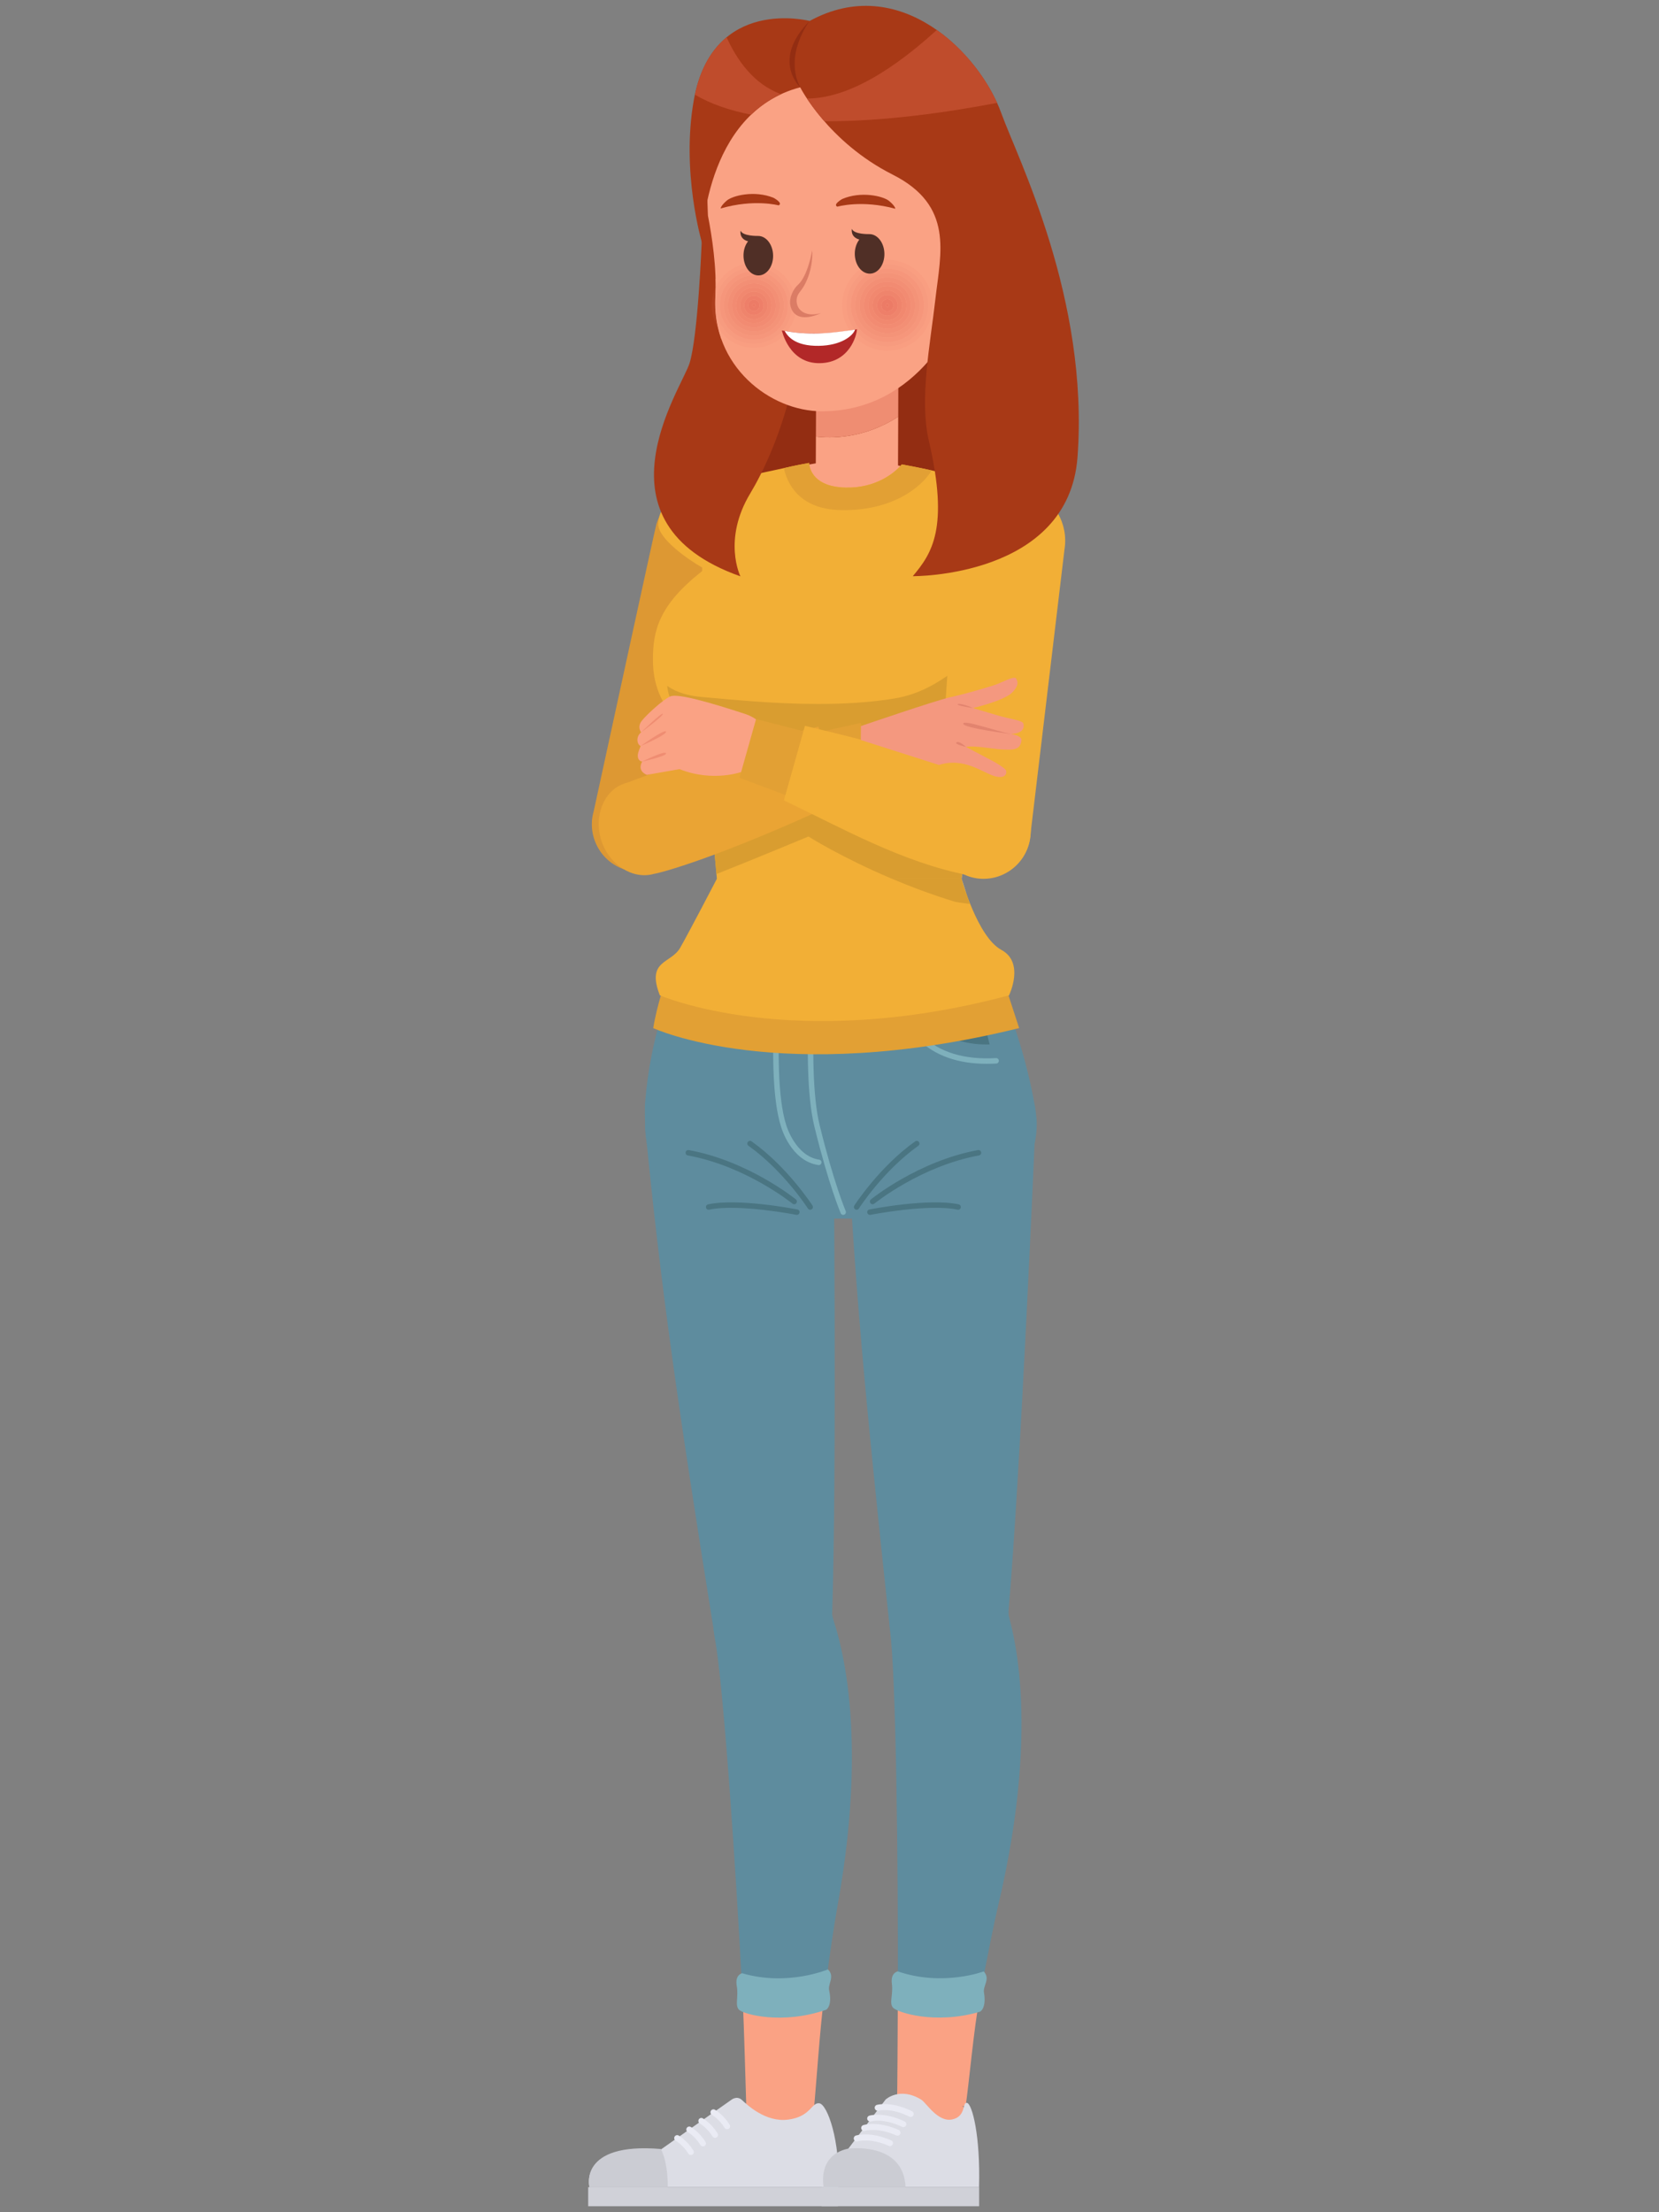 <svg xmlns="http://www.w3.org/2000/svg" xmlns:xlink="http://www.w3.org/1999/xlink" width="192" zoomAndPan="magnify" viewBox="0 0 144 192" height="256" preserveAspectRatio="xMidYMid meet" version="1.0"><rect x="0" y="0" width="144" height="192" fill="#808080" stroke="none"/><defs><clipPath id="6d0f2fa419"><path d="M 51.055 189.785 L 72.734 189.785 L 72.734 191.48 L 51.055 191.48 Z M 51.055 189.785 " clip-rule="nonzero"/></clipPath><clipPath id="65aad6093a"><path d="M 71.32 189.785 L 84.988 189.785 L 84.988 191.48 L 71.32 191.48 Z M 71.32 189.785 " clip-rule="nonzero"/></clipPath><clipPath id="e4f10fb460"><path d="M 59.539 0.508 L 93.641 0.508 L 93.641 50.195 L 59.539 50.195 Z M 59.539 0.508 " clip-rule="nonzero"/></clipPath></defs><path fill="#932d12" d="M 64.266 50.02 C 64.266 50.02 72.164 51.332 79.23 50.008 C 86.301 48.684 88.109 43.027 88.109 38.18 C 88.109 33.328 87.609 23.238 87.609 23.238 L 62.555 24.145 C 62.555 24.145 56.438 45.547 64.266 50.02 " fill-opacity="1" fill-rule="nonzero"/><path fill="#5e8c9e" d="M 72.238 140.285 L 72.23 140.082 C 72.648 127.598 72.352 98.473 72.352 98.43 C 72.473 93.891 68.91 90.102 64.387 89.977 C 59.867 89.855 56.129 93.371 56.004 97.91 C 56.004 97.953 56.02 98.035 56.02 98.035 C 57.32 111.367 58.758 121.57 61.922 141.301 L 61.945 141.484 C 62.297 143.953 64.375 145.91 66.938 145.98 C 69.801 146.059 72.184 143.809 72.262 140.934 C 72.27 140.711 72.262 140.504 72.238 140.285 " fill-opacity="1" fill-rule="nonzero"/><path fill="#faa284" d="M 64.781 182.98 L 70.648 183.039 C 70.836 181.137 71.164 176.102 71.512 173.5 L 64.461 173.5 C 64.598 176.102 64.711 181.004 64.781 182.98 " fill-opacity="1" fill-rule="nonzero"/><path fill="#5e8c9e" d="M 72.277 140.363 C 72.277 140.355 72.227 140.172 72.215 140.086 C 71.875 137.609 69.793 135.672 67.223 135.602 C 64.359 135.523 61.977 137.793 61.898 140.664 C 61.891 140.965 62.004 141.965 62.039 142.152 C 62.766 145.918 63.871 161.906 64.461 173.5 L 71.512 173.5 C 71.957 169.949 72.438 166.844 72.703 165.375 C 75.688 148.883 72.359 140.895 72.277 140.363 " fill-opacity="1" fill-rule="nonzero"/><path fill="#7eb0bc" d="M 64.414 171.258 C 64.414 171.258 63.777 171.387 63.949 172.355 C 64.121 173.324 63.762 174.062 64.156 174.438 C 64.559 174.812 67.844 175.754 71.703 174.43 C 71.703 174.43 72.273 174.133 71.969 172.742 C 71.844 172.168 72.5 171.531 71.863 170.926 C 71.863 170.926 68.367 172.418 64.414 171.258 " fill-opacity="1" fill-rule="nonzero"/><path fill="#5e8c9e" d="M 87.527 140.148 L 87.531 139.941 C 88.605 127.5 89.836 98.398 89.84 98.355 C 90.199 93.832 86.84 89.855 82.332 89.492 C 77.824 89.129 73.871 92.586 73.512 97.109 L 73.496 97.316 C 74.102 110.562 75.047 120.859 77.172 140.73 L 77.188 140.859 C 77.406 143.344 79.379 145.379 81.938 145.582 C 84.789 145.812 87.289 143.676 87.52 140.809 C 87.535 140.586 87.535 140.367 87.527 140.148 " fill-opacity="1" fill-rule="nonzero"/><path fill="#5e8c9e" d="M 87.562 140.227 C 87.562 140.223 87.52 140.035 87.516 139.945 C 87.301 137.457 85.324 135.414 82.762 135.207 C 79.91 134.977 77.41 137.113 77.184 139.98 C 77.16 140.277 77.223 141.281 77.246 141.473 C 77.777 145.309 77.973 161.906 77.93 173.5 L 85.02 173.5 C 85.656 169.949 86.324 166.707 86.676 165.227 C 90.523 148.914 87.617 140.758 87.562 140.227 " fill-opacity="1" fill-rule="nonzero"/><path fill="#faa284" d="M 77.863 182.676 L 83.816 182.805 C 84.094 180.961 84.547 175.863 85.02 173.5 L 77.93 173.5 C 77.918 176.102 77.898 180.777 77.863 182.676 " fill-opacity="1" fill-rule="nonzero"/><path fill="#7eb0bc" d="M 77.926 171.098 C 77.926 171.098 77.285 171.195 77.414 172.172 C 77.543 173.148 77.148 173.867 77.527 174.262 C 77.91 174.652 81.152 175.746 85.062 174.598 C 85.062 174.598 85.648 174.324 85.406 172.926 C 85.309 172.344 85.992 171.738 85.383 171.102 C 85.383 171.102 81.824 172.438 77.926 171.098 " fill-opacity="1" fill-rule="nonzero"/><path fill="#faa284" d="M 63.523 183.406 C 63.523 183.406 64.34 182.113 67.559 182.113 C 70.781 182.113 71.086 183.43 71.086 183.43 L 71.086 185.094 L 63.547 185.094 L 63.523 183.406 " fill-opacity="1" fill-rule="nonzero"/><g clip-path="url(#6d0f2fa419)"><path fill="#d0d1d8" d="M 72.734 191.48 L 51.055 191.48 L 51.055 189.824 L 72.734 189.824 L 72.734 191.48 " fill-opacity="1" fill-rule="nonzero"/></g><path fill="#dcdde5" d="M 51.164 189.824 C 51.164 189.824 50.16 185.957 57.355 186.562 L 63.473 182.25 C 63.473 182.25 63.957 181.844 64.406 182.266 C 64.855 182.684 66.461 184.223 68.422 183.961 C 70.383 183.707 70.43 182.449 71.121 182.547 C 71.812 182.645 72.953 185.801 72.762 189.824 L 51.164 189.824 " fill-opacity="1" fill-rule="nonzero"/><path fill="#cbccd3" d="M 57.355 186.512 C 50.16 185.91 51.164 189.824 51.164 189.824 L 57.965 189.824 C 57.961 187.457 57.355 186.512 57.355 186.512 " fill-opacity="1" fill-rule="nonzero"/><path fill="#eaebf4" d="M 59.969 187.035 C 59.883 187.035 59.797 186.992 59.75 186.914 C 59.281 186.16 58.66 185.793 58.652 185.793 C 58.527 185.719 58.484 185.562 58.555 185.441 C 58.625 185.316 58.785 185.27 58.906 185.344 C 58.938 185.359 59.648 185.777 60.184 186.641 C 60.262 186.762 60.223 186.922 60.105 186.996 C 60.062 187.023 60.012 187.035 59.969 187.035 " fill-opacity="1" fill-rule="nonzero"/><path fill="#eaebf4" d="M 61.016 186.289 C 60.93 186.289 60.848 186.246 60.797 186.168 C 60.332 185.41 59.707 185.051 59.699 185.047 C 59.578 184.977 59.535 184.816 59.605 184.695 C 59.676 184.57 59.832 184.527 59.957 184.598 C 59.984 184.613 60.699 185.027 61.234 185.895 C 61.309 186.02 61.273 186.176 61.152 186.254 C 61.109 186.277 61.062 186.289 61.016 186.289 " fill-opacity="1" fill-rule="nonzero"/><path fill="#eaebf4" d="M 62.066 185.543 C 61.98 185.543 61.898 185.504 61.848 185.422 C 61.379 184.668 60.754 184.305 60.75 184.301 C 60.625 184.23 60.586 184.07 60.652 183.949 C 60.723 183.824 60.879 183.781 61.004 183.852 C 61.035 183.867 61.746 184.285 62.285 185.152 C 62.359 185.27 62.32 185.43 62.199 185.508 C 62.16 185.531 62.113 185.543 62.066 185.543 " fill-opacity="1" fill-rule="nonzero"/><path fill="#eaebf4" d="M 63.117 184.797 C 63.027 184.797 62.945 184.754 62.898 184.68 C 62.43 183.922 61.805 183.559 61.801 183.555 C 61.676 183.484 61.633 183.328 61.703 183.199 C 61.773 183.078 61.93 183.035 62.055 183.105 C 62.086 183.121 62.797 183.539 63.332 184.406 C 63.41 184.523 63.371 184.684 63.25 184.758 C 63.207 184.785 63.16 184.797 63.117 184.797 " fill-opacity="1" fill-rule="nonzero"/><path fill="#faa284" d="M 76.496 183.406 C 76.496 183.406 77.305 182.113 80.527 182.113 C 83.746 182.113 84.047 183.43 84.047 183.43 L 84.047 185.094 L 76.523 185.094 L 76.496 183.406 " fill-opacity="1" fill-rule="nonzero"/><g clip-path="url(#65aad6093a)"><path fill="#d0d1d8" d="M 84.988 191.48 L 71.32 191.48 L 71.32 189.824 L 84.988 189.824 L 84.988 191.48 " fill-opacity="1" fill-rule="nonzero"/></g><path fill="#dcdde5" d="M 71.496 189.824 C 71.496 189.824 70.891 187.16 73.582 186.551 L 76.871 182.219 C 76.871 182.219 78.094 181.078 79.969 182.234 C 80.402 182.504 81.398 184.207 82.645 183.949 C 83.891 183.688 83.5 182.41 83.938 182.512 C 84.379 182.609 85.105 185.328 84.98 189.824 L 71.496 189.824 " fill-opacity="1" fill-rule="nonzero"/><path fill="#cbccd3" d="M 73.582 186.488 C 70.891 187.098 71.496 189.824 71.496 189.824 L 78.602 189.824 C 78.422 185.801 73.582 186.488 73.582 186.488 " fill-opacity="1" fill-rule="nonzero"/><path fill="#eaebf4" d="M 77.254 186.266 L 77.145 186.242 C 75.527 185.516 74.449 185.84 74.441 185.844 C 74.305 185.887 74.16 185.812 74.117 185.676 C 74.074 185.539 74.148 185.395 74.281 185.348 C 74.332 185.332 75.539 184.957 77.359 185.77 C 77.488 185.824 77.547 185.98 77.488 186.113 C 77.445 186.207 77.352 186.266 77.254 186.266 " fill-opacity="1" fill-rule="nonzero"/><path fill="#eaebf4" d="M 77.898 185.355 L 77.793 185.336 C 76.172 184.609 75.098 184.93 75.086 184.934 C 74.953 184.977 74.805 184.902 74.762 184.766 C 74.719 184.629 74.793 184.484 74.93 184.441 C 74.98 184.422 76.188 184.047 78.004 184.859 C 78.133 184.918 78.191 185.07 78.137 185.203 C 78.094 185.301 78 185.355 77.898 185.355 " fill-opacity="1" fill-rule="nonzero"/><path fill="#eaebf4" d="M 78.41 184.617 L 78.297 184.59 C 76.68 183.812 75.617 184.113 75.605 184.117 C 75.465 184.16 75.324 184.078 75.281 183.941 C 75.242 183.805 75.32 183.66 75.461 183.617 C 75.508 183.605 76.727 183.262 78.52 184.121 C 78.648 184.184 78.703 184.34 78.641 184.469 C 78.598 184.562 78.508 184.617 78.41 184.617 " fill-opacity="1" fill-rule="nonzero"/><path fill="#eaebf4" d="M 79.051 183.734 L 78.934 183.707 C 77.332 182.898 76.262 183.18 76.25 183.184 C 76.113 183.223 75.973 183.141 75.934 183 C 75.895 182.863 75.977 182.719 76.113 182.684 C 76.164 182.668 77.391 182.348 79.168 183.238 C 79.293 183.305 79.348 183.461 79.281 183.59 C 79.238 183.68 79.145 183.734 79.051 183.734 " fill-opacity="1" fill-rule="nonzero"/><path fill="#dd9833" d="M 54.211 75.461 C 52.113 74.789 50.914 72.523 51.535 70.402 C 52.797 64.605 56.871 45.809 56.98 45.473 C 57.77 42.988 60.422 41.617 62.891 42.406 C 65.359 43.199 66.723 45.852 65.945 48.324 L 59.328 72.848 L 59.316 72.871 C 58.609 74.973 56.32 76.137 54.211 75.461 " fill-opacity="1" fill-rule="nonzero"/><path fill="#5e8c9e" d="M 89.992 97.578 C 89.996 97.289 89.938 96.711 89.902 96.492 C 89.875 96.223 89.832 95.965 89.773 95.703 C 88.07 86.316 83.16 78.164 83.16 78.164 L 62.414 78.281 C 62.414 78.281 56.883 84.68 56.004 95.609 C 55.938 96.039 56.004 97.91 56.004 97.91 C 56.137 102.102 59.25 105.328 63.254 105.754 L 81.949 105.773 C 86.375 105.621 89.945 102.047 89.992 97.578 " fill-opacity="1" fill-rule="nonzero"/><path fill="#7eb0bc" d="M 73.191 105.441 C 73.098 105.441 73.012 105.387 72.973 105.297 C 72.965 105.277 71.93 102.867 70.684 97.754 C 69.434 92.621 70.625 81.148 70.68 80.664 C 70.691 80.531 70.812 80.438 70.938 80.453 C 71.066 80.465 71.16 80.582 71.148 80.711 C 71.137 80.832 69.91 92.59 71.141 97.641 C 72.379 102.707 73.398 105.086 73.406 105.109 C 73.457 105.23 73.402 105.371 73.285 105.422 L 73.191 105.441 " fill-opacity="1" fill-rule="nonzero"/><path fill="#7eb0bc" d="M 71.07 101.121 L 71.035 101.117 C 68.672 100.762 67.836 97.93 67.801 97.809 C 66.254 93.023 67.785 80.895 67.852 80.379 C 67.867 80.25 67.984 80.16 68.117 80.176 C 68.246 80.191 68.336 80.312 68.316 80.441 C 68.301 80.566 66.734 92.977 68.25 97.668 C 68.262 97.703 69.047 100.34 71.105 100.648 C 71.234 100.668 71.324 100.789 71.301 100.918 C 71.285 101.035 71.184 101.121 71.07 101.121 " fill-opacity="1" fill-rule="nonzero"/><path fill="#7eb0bc" d="M 71.785 84.301 C 64.961 84.301 60.906 82.191 60.848 82.156 C 60.73 82.094 60.688 81.953 60.75 81.836 C 60.812 81.723 60.953 81.68 61.07 81.738 C 61.156 81.789 70.094 86.426 83.855 81.727 C 83.98 81.684 84.113 81.75 84.156 81.871 C 84.195 81.996 84.129 82.133 84.008 82.176 C 79.34 83.766 75.211 84.301 71.785 84.301 " fill-opacity="1" fill-rule="nonzero"/><path fill="#7eb0bc" d="M 70.184 82.066 C 70.184 81.527 69.746 81.09 69.211 81.09 C 68.672 81.09 68.238 81.527 68.238 82.066 C 68.238 82.605 68.672 83.043 69.211 83.043 C 69.746 83.043 70.184 82.605 70.184 82.066 " fill-opacity="1" fill-rule="nonzero"/><path fill="#4a7582" d="M 78.926 84.078 C 78.926 84.078 78.973 90.828 85.902 90.648 C 85.902 90.648 84.699 85.617 83.164 83.043 C 83.164 83.043 80.219 84.02 78.926 84.078 " fill-opacity="1" fill-rule="nonzero"/><path fill="#4a7582" d="M 61.527 83.016 C 61.527 83.016 60.781 86.801 57.797 87.746 C 57.797 87.746 58.992 83.992 60.016 82.262 C 60.016 82.262 60.703 82.66 61.527 83.016 " fill-opacity="1" fill-rule="nonzero"/><path fill="#7eb0bc" d="M 85.652 92.328 C 83.16 92.332 81.168 91.625 79.711 90.227 C 77.195 87.809 77.215 84.219 77.215 84.07 C 77.219 83.941 77.324 83.828 77.453 83.828 C 77.586 83.828 77.688 83.945 77.688 84.078 C 77.688 84.113 77.672 87.613 80.043 89.887 C 81.555 91.336 83.711 91.992 86.453 91.832 C 86.582 91.824 86.691 91.926 86.699 92.055 C 86.707 92.184 86.609 92.297 86.48 92.305 C 86.199 92.32 85.922 92.328 85.652 92.328 " fill-opacity="1" fill-rule="nonzero"/><path fill="#7eb0bc" d="M 57.512 89.223 C 57.406 89.223 57.309 89.152 57.281 89.047 C 57.25 88.922 57.324 88.793 57.453 88.758 C 61.727 87.66 62.367 83.293 62.375 83.25 C 62.391 83.117 62.508 83.027 62.641 83.047 C 62.77 83.062 62.859 83.184 62.84 83.312 C 62.836 83.359 62.148 88.039 57.57 89.215 L 57.512 89.223 " fill-opacity="1" fill-rule="nonzero"/><path fill="#4a7582" d="M 74.352 104.996 C 74.309 104.996 74.266 104.98 74.227 104.957 C 74.117 104.887 74.086 104.738 74.152 104.629 C 74.176 104.598 76.312 101.281 79.438 99.059 C 79.543 98.984 79.691 99.008 79.766 99.117 C 79.84 99.223 79.816 99.371 79.707 99.445 C 76.66 101.613 74.57 104.852 74.551 104.887 C 74.504 104.957 74.43 104.996 74.352 104.996 " fill-opacity="1" fill-rule="nonzero"/><path fill="#4a7582" d="M 75.746 104.52 C 75.676 104.52 75.605 104.488 75.562 104.43 C 75.48 104.328 75.492 104.18 75.594 104.098 C 75.633 104.066 79.707 100.762 84.891 99.816 C 85.02 99.793 85.145 99.879 85.164 100.008 C 85.188 100.137 85.105 100.258 84.977 100.281 C 79.91 101.207 75.934 104.434 75.891 104.465 C 75.848 104.5 75.797 104.52 75.746 104.52 " fill-opacity="1" fill-rule="nonzero"/><path fill="#4a7582" d="M 75.508 105.441 C 75.398 105.441 75.301 105.363 75.277 105.25 C 75.25 105.121 75.336 104.996 75.465 104.973 C 75.672 104.93 80.605 103.969 83.215 104.527 C 83.344 104.555 83.422 104.68 83.395 104.809 C 83.371 104.938 83.242 105.016 83.117 104.988 C 80.602 104.453 75.602 105.426 75.555 105.438 L 75.508 105.441 " fill-opacity="1" fill-rule="nonzero"/><path fill="#4a7582" d="M 70.324 104.996 C 70.246 104.996 70.172 104.957 70.125 104.887 C 70.105 104.852 68.016 101.613 64.969 99.445 C 64.859 99.371 64.836 99.223 64.91 99.117 C 64.984 99.008 65.133 98.984 65.238 99.059 C 68.363 101.281 70.5 104.598 70.523 104.629 C 70.594 104.738 70.562 104.887 70.453 104.957 C 70.41 104.98 70.367 104.996 70.324 104.996 " fill-opacity="1" fill-rule="nonzero"/><path fill="#4a7582" d="M 68.934 104.52 C 68.879 104.52 68.828 104.5 68.785 104.465 C 68.742 104.434 64.762 101.207 59.699 100.281 C 59.57 100.258 59.488 100.137 59.512 100.008 C 59.531 99.879 59.656 99.793 59.785 99.816 C 64.969 100.762 69.043 104.066 69.082 104.098 C 69.184 104.18 69.199 104.328 69.117 104.43 C 69.07 104.488 69 104.52 68.934 104.52 " fill-opacity="1" fill-rule="nonzero"/><path fill="#4a7582" d="M 69.168 105.441 L 69.121 105.438 C 69.074 105.426 64.074 104.453 61.559 104.988 C 61.434 105.016 61.305 104.938 61.281 104.809 C 61.254 104.68 61.332 104.555 61.461 104.527 C 64.07 103.969 69.004 104.93 69.215 104.973 C 69.344 104.996 69.426 105.121 69.398 105.25 C 69.379 105.363 69.277 105.441 69.168 105.441 " fill-opacity="1" fill-rule="nonzero"/><path fill="#faa284" d="M 70.82 37.891 L 70.797 43.746 L 77.934 43.777 L 77.965 36.156 C 74.996 38.105 72.039 38.051 70.82 37.891 " fill-opacity="1" fill-rule="nonzero"/><path fill="#ef8d72" d="M 77.965 36.16 L 77.984 30.293 L 70.852 30.258 L 70.82 37.891 C 72.039 38.051 75 38.105 77.965 36.16 " fill-opacity="1" fill-rule="nonzero"/><path fill="#faa284" d="M 73.367 42.801 C 75.934 42.863 78 41.312 78.648 40.535 C 77.266 40.285 75.188 39.801 73.984 39.785 C 72.84 39.773 71.145 40.16 69.969 40.367 C 70.016 40.934 70.625 42.738 73.367 42.801 " fill-opacity="1" fill-rule="nonzero"/><path fill="#f2af36" d="M 92.004 45.512 C 92.004 42.734 88.098 42.172 88.098 42.172 C 86.066 41.785 82.77 41.293 80.617 40.773 C 80.617 40.773 79.598 40.547 78.277 40.309 C 77.629 41.082 75.973 42.383 73.406 42.316 C 70.664 42.254 70.273 40.746 70.227 40.18 C 68.977 40.398 68.023 40.633 68.023 40.633 C 64.188 41.438 61.133 42.172 61.133 42.172 C 61.133 42.172 57.141 42.734 57.141 45.512 C 57.141 46.77 59.777 48.602 60.949 49.254 L 60.949 49.562 C 57.18 52.52 56.672 54.738 56.672 57.266 C 56.672 62.547 61.102 63.84 61.102 63.84 L 62.406 78.281 C 70.633 82.605 83.16 78.164 83.16 78.164 C 84.523 68.84 86.652 62.852 87.641 56.895 C 88.051 54.406 88.211 51.633 88.254 49.168 C 89.527 48.453 92.004 46.719 92.004 45.512 " fill-opacity="1" fill-rule="nonzero"/><path fill="#e2a034" d="M 57.797 85.012 C 57.797 85.012 57.02 87.238 56.699 89.23 C 56.699 89.23 67.684 94.34 88.461 89.23 L 87.086 85.012 L 57.797 85.012 " fill-opacity="1" fill-rule="nonzero"/><path fill="#f2af36" d="M 62.23 76.258 C 62.23 76.258 59.84 80.855 59.039 82.258 C 58.242 83.66 56.074 83.309 57.273 86.383 C 57.273 86.383 68.785 91.414 87.582 86.387 C 87.582 86.387 88.977 83.547 86.914 82.438 C 84.852 81.332 83.457 76.258 83.457 76.258 L 62.23 76.258 " fill-opacity="1" fill-rule="nonzero"/><path fill="#e2a034" d="M 72.961 44.27 C 77.352 44.375 79.973 42.332 80.863 40.832 C 80.781 40.812 80.695 40.793 80.613 40.773 C 80.613 40.773 79.598 40.543 78.277 40.305 C 77.629 41.082 75.973 42.379 73.402 42.32 C 70.66 42.258 70.273 40.746 70.227 40.18 C 69.082 40.383 68.184 40.594 68.043 40.629 C 68.312 41.902 69.309 44.188 72.961 44.27 " fill-opacity="1" fill-rule="nonzero"/><path fill="#d99d30" d="M 75.113 63.762 C 75.039 63.762 74.961 63.762 74.887 63.762 C 74.176 63.746 73.461 63.742 72.746 63.742 C 72.254 63.742 71.758 63.746 71.266 63.746 C 70.684 63.75 70.102 63.754 69.527 63.754 C 63.559 63.754 58.285 63.434 57.91 59.52 C 57.91 59.52 58.844 60.316 60.871 60.488 C 63.48 60.715 67.164 61.098 71.023 61.098 C 73.215 61.098 75.457 60.977 77.598 60.629 C 80.086 60.23 81.91 58.969 83.777 57.496 C 83.777 57.496 82.688 63.762 75.113 63.762 " fill-opacity="1" fill-rule="nonzero"/><path fill="#e5e5e5" d="M 83.949 77.762 C 83.633 76.895 83.457 76.258 83.457 76.258 L 83.453 76.258 C 83.711 74.711 83.984 73.258 84.266 71.883 C 83.988 73.258 83.715 74.723 83.465 76.262 C 83.465 76.262 83.723 77.066 83.949 77.762 M 84.777 69.52 C 84.988 68.578 85.203 67.672 85.41 66.797 L 85.438 66.797 C 85.219 67.641 84.996 68.551 84.777 69.52 M 61.406 67.242 L 61.367 66.797 L 61.406 67.242 " fill-opacity="1" fill-rule="nonzero"/><path fill="#d99d30" d="M 83.453 76.258 L 77.395 76.258 C 73.012 74.406 70.172 72.602 70.172 72.602 C 70.172 72.602 65.25 74.652 62.191 75.859 L 61.406 67.242 L 61.367 66.797 L 85.41 66.797 C 85.203 67.672 84.988 68.578 84.777 69.52 C 84.605 70.273 84.434 71.062 84.266 71.883 C 83.984 73.258 83.711 74.711 83.453 76.258 " fill-opacity="1" fill-rule="nonzero"/><path fill="#d99d30" d="M 84.168 78.449 C 84.168 78.449 83.191 78.336 82.895 78.266 C 80.887 77.652 79.035 76.953 77.395 76.258 L 83.457 76.258 C 83.457 76.258 83.633 76.895 83.949 77.762 C 84.031 78.02 84.109 78.266 84.168 78.449 " fill-opacity="1" fill-rule="nonzero"/><path fill="#e2a034" d="M 76.332 67.785 L 74.703 62.746 L 70.793 63.613 L 72.582 69.137 L 76.332 67.785 " fill-opacity="1" fill-rule="nonzero"/><path fill="#eaa434" d="M 54.418 67.938 C 54.367 67.953 54.215 67.996 54.215 67.996 L 54.168 68.012 C 52.402 68.625 51.516 70.848 52.199 72.961 C 52.887 75.086 54.949 76.363 56.758 75.844 C 57.27 75.777 62.363 74.465 73.105 69.461 L 71.039 63.066 C 66.398 64.184 59.328 66.035 54.418 67.938 " fill-opacity="1" fill-rule="nonzero"/><path fill="#faa284" d="M 64.438 66.969 C 64.438 66.969 61.941 67.926 58.98 66.754 L 56.152 67.25 C 56.152 67.25 55.266 66.965 55.742 66.094 C 55.742 66.094 55.352 66.086 55.359 65.555 C 55.363 65.301 55.609 64.746 55.609 64.746 C 55.27 64.605 55.184 63.918 55.652 63.559 C 55.652 63.559 55.266 63.113 55.719 62.543 C 56.137 62.02 57.527 60.738 58.172 60.445 C 58.816 60.148 61.738 61.004 64.656 61.957 C 67.707 62.953 66.887 66.402 64.438 66.969 " fill-opacity="1" fill-rule="nonzero"/><path fill="#ef8d72" d="M 55.742 66.094 C 55.742 66.094 57.691 65.125 57.809 65.375 C 57.93 65.621 55.742 66.094 55.742 66.094 " fill-opacity="1" fill-rule="nonzero"/><path fill="#ef8d72" d="M 55.609 64.746 C 55.609 64.746 57.73 63.223 57.809 63.5 C 57.887 63.777 55.609 64.746 55.609 64.746 " fill-opacity="1" fill-rule="nonzero"/><path fill="#ef8d72" d="M 55.652 63.559 C 55.652 63.559 57.457 61.793 57.535 61.957 C 57.613 62.117 55.652 63.559 55.652 63.559 " fill-opacity="1" fill-rule="nonzero"/><path fill="#e2a034" d="M 65.625 62.41 L 64.188 67.504 L 68.617 69.168 L 70.191 63.578 L 65.625 62.41 " fill-opacity="1" fill-rule="nonzero"/><path fill="#f2af36" d="M 83.938 76.008 C 82.16 75.336 81.066 73.492 81.332 71.605 C 81.738 65.688 83.059 46.496 83.117 46.148 C 83.539 43.578 85.961 41.836 88.52 42.258 C 88.824 42.309 89.125 42.391 89.414 42.5 C 91.5 43.285 92.754 45.461 92.398 47.672 L 89.387 72.898 L 89.383 72.918 C 88.988 75.105 86.891 76.582 84.707 76.219 C 84.445 76.176 84.188 76.102 83.938 76.008 " fill-opacity="1" fill-rule="nonzero"/><path fill="#f2af36" d="M 84.055 75.961 C 84.117 75.977 84.289 76.035 84.293 76.035 L 84.348 76.051 C 86.484 76.621 88.719 75.344 89.32 73.207 C 89.93 71.055 88.645 68.762 86.523 68.09 C 85.973 67.836 84.328 66.426 69.867 62.996 L 68.043 69.465 C 73.008 71.828 78.305 74.848 84.055 75.961 " fill-opacity="1" fill-rule="nonzero"/><path fill="#f4987f" d="M 74.73 63.016 C 74.73 63.016 81.289 60.766 82.477 60.516 C 83.387 60.32 85.227 59.824 86.469 59.406 C 86.844 59.281 88.066 58.621 88.195 58.887 C 88.285 59.066 88.547 59.422 87.832 60.125 C 87.117 60.832 84.449 61.453 84.449 61.453 C 84.449 61.453 85.617 61.797 86.605 62.094 C 87.594 62.387 88.699 62.516 88.816 62.77 C 88.816 62.77 89.172 63.633 87.754 63.703 C 87.754 63.703 88.699 63.84 88.664 64.23 C 88.582 65.16 87.828 65.086 86.977 65.047 C 86.129 65 84.574 64.684 83.844 64.824 L 86.293 66.117 C 86.293 66.117 87.227 66.645 87.32 66.867 C 87.418 67.09 87.297 67.621 86.371 67.375 C 85.336 67.098 83.711 65.688 81.5 66.391 L 74.719 64.227 L 74.73 63.016 " fill-opacity="1" fill-rule="nonzero"/><path fill="#e2846f" d="M 87.754 63.703 C 87.754 63.703 83.605 63.195 83.609 62.809 C 83.613 62.426 86.344 63.426 87.754 63.703 " fill-opacity="1" fill-rule="nonzero"/><path fill="#e2846f" d="M 84.449 61.453 C 84.449 61.453 83.02 61.242 83.121 61.125 C 83.219 61.008 83.996 61.23 84.449 61.453 " fill-opacity="1" fill-rule="nonzero"/><path fill="#e2846f" d="M 83.844 64.824 C 83.844 64.824 82.934 64.605 82.992 64.477 C 83.133 64.172 83.844 64.824 83.844 64.824 " fill-opacity="1" fill-rule="nonzero"/><path fill="#a83916" d="M 60.902 21.117 C 60.902 21.117 60.582 29.27 59.844 31.547 C 59.109 33.828 51.109 45.371 64.266 50.02 C 64.266 50.02 62.691 46.844 65.129 42.809 C 67.062 39.609 72.262 28.703 67.867 15.926 L 60.773 15.926 L 60.902 21.117 " fill-opacity="1" fill-rule="nonzero"/><path fill="#faa284" d="M 84.496 19.371 C 84.496 19.371 87.008 3.281 73.734 3.289 C 60.145 3.301 61.414 17.281 61.449 18.723 C 61.797 20.484 62.227 23.293 62.094 25.715 C 61.754 31.766 66.836 35.703 71.348 35.695 C 80.02 35.688 83.215 27.117 83.215 27.117 C 84.34 23.098 84.496 19.371 84.496 19.371 " fill-opacity="1" fill-rule="nonzero"/><path fill="#a83916" d="M 62.578 29.344 C 61.68 28.43 61.23 27.105 61.488 25.75 C 61.59 25.191 61.809 24.676 62.109 24.234 C 62.117 24.469 62.121 24.707 62.117 24.938 C 61.988 25.211 61.891 25.508 61.832 25.816 C 61.656 26.762 61.852 27.688 62.32 28.445 C 62.391 28.75 62.477 29.051 62.578 29.344 " fill-opacity="1" fill-rule="nonzero"/><path fill="#faa284" d="M 65.445 30.539 C 65.195 30.539 64.941 30.516 64.688 30.469 C 63.855 30.312 63.133 29.906 62.578 29.344 C 62.477 29.051 62.391 28.75 62.32 28.445 C 62.844 29.289 63.703 29.918 64.758 30.121 C 64.984 30.164 65.215 30.188 65.445 30.188 C 67.168 30.188 68.707 28.953 69.039 27.191 C 69.418 25.188 68.109 23.262 66.121 22.883 C 65.891 22.84 65.66 22.82 65.434 22.82 C 64.012 22.82 62.715 23.656 62.117 24.938 C 62.121 24.707 62.117 24.469 62.109 24.234 C 62.848 23.145 64.09 22.465 65.434 22.465 C 65.684 22.465 65.934 22.488 66.184 22.535 C 68.367 22.953 69.797 25.066 69.387 27.254 C 69.023 29.188 67.34 30.539 65.445 30.539 " fill-opacity="1" fill-rule="nonzero"/><path fill="#ad3e1c" d="M 62.32 28.445 C 61.852 27.688 61.656 26.762 61.832 25.816 C 61.891 25.508 61.988 25.211 62.117 24.938 C 62.113 25.199 62.105 25.461 62.094 25.715 C 62.039 26.68 62.121 27.594 62.32 28.445 " fill-opacity="1" fill-rule="nonzero"/><path fill="#f99e81" d="M 65.445 30.188 C 65.215 30.188 64.984 30.164 64.758 30.121 C 63.703 29.918 62.844 29.289 62.32 28.445 C 62.121 27.594 62.039 26.68 62.094 25.715 C 62.105 25.461 62.113 25.199 62.117 24.938 C 62.715 23.656 64.012 22.82 65.434 22.82 C 65.66 22.82 65.891 22.84 66.121 22.883 C 68.109 23.262 69.418 25.188 69.039 27.191 C 68.707 28.953 67.168 30.188 65.445 30.188 M 65.434 23.176 C 63.871 23.176 62.48 24.285 62.18 25.883 C 61.84 27.688 63.023 29.43 64.82 29.773 C 65.027 29.812 65.238 29.832 65.445 29.832 C 67.004 29.832 68.391 28.715 68.691 27.121 C 69.035 25.316 67.852 23.574 66.055 23.234 C 65.848 23.195 65.637 23.176 65.434 23.176 " fill-opacity="1" fill-rule="nonzero"/><path fill="#f79b7f" d="M 65.445 29.832 C 65.238 29.832 65.027 29.812 64.82 29.773 C 63.023 29.43 61.84 27.688 62.18 25.883 C 62.48 24.285 63.871 23.176 65.434 23.176 C 65.637 23.176 65.848 23.195 66.055 23.234 C 67.852 23.574 69.035 25.316 68.691 27.121 C 68.391 28.715 67.004 29.832 65.445 29.832 M 65.434 23.531 C 64.039 23.531 62.797 24.523 62.527 25.949 C 62.223 27.566 63.281 29.121 64.887 29.426 C 65.07 29.461 65.254 29.477 65.434 29.477 C 66.832 29.477 68.078 28.484 68.344 27.059 C 68.648 25.445 67.594 23.891 65.988 23.582 C 65.805 23.547 65.617 23.531 65.434 23.531 " fill-opacity="1" fill-rule="nonzero"/><path fill="#f6967b" d="M 65.434 29.477 C 65.254 29.477 65.07 29.461 64.887 29.426 C 63.281 29.121 62.223 27.566 62.527 25.949 C 62.797 24.523 64.039 23.531 65.434 23.531 C 65.617 23.531 65.805 23.547 65.988 23.582 C 67.594 23.891 68.648 25.445 68.344 27.059 C 68.078 28.484 66.832 29.477 65.434 29.477 M 65.434 23.887 C 64.207 23.887 63.113 24.762 62.871 26.016 C 62.605 27.438 63.539 28.809 64.949 29.078 C 65.113 29.109 65.277 29.121 65.438 29.121 C 66.668 29.121 67.762 28.246 68 26.988 C 68.27 25.57 67.34 24.199 65.922 23.934 C 65.758 23.902 65.594 23.887 65.434 23.887 " fill-opacity="1" fill-rule="nonzero"/><path fill="#f49378" d="M 65.438 29.121 C 65.277 29.121 65.113 29.109 64.949 29.078 C 63.539 28.809 62.605 27.438 62.871 26.016 C 63.113 24.762 64.207 23.887 65.434 23.887 C 65.594 23.887 65.758 23.902 65.922 23.934 C 67.34 24.199 68.27 25.57 68 26.988 C 67.762 28.246 66.668 29.121 65.438 29.121 M 65.438 24.238 C 64.375 24.238 63.426 24.992 63.219 26.082 C 62.992 27.309 63.793 28.492 65.02 28.727 C 65.16 28.754 65.305 28.77 65.441 28.77 C 66.5 28.77 67.449 28.012 67.652 26.926 C 67.883 25.695 67.082 24.512 65.859 24.277 C 65.719 24.25 65.578 24.238 65.438 24.238 " fill-opacity="1" fill-rule="nonzero"/><path fill="#f38f75" d="M 65.441 28.77 C 65.305 28.77 65.16 28.754 65.02 28.727 C 63.793 28.492 62.992 27.309 63.219 26.082 C 63.426 24.992 64.375 24.238 65.438 24.238 C 65.578 24.238 65.719 24.25 65.859 24.277 C 67.082 24.512 67.883 25.695 67.652 26.926 C 67.449 28.012 66.5 28.77 65.441 28.77 M 65.434 24.594 C 64.539 24.594 63.738 25.23 63.57 26.148 C 63.375 27.188 64.051 28.184 65.082 28.379 C 65.203 28.398 65.32 28.41 65.438 28.41 C 66.332 28.41 67.133 27.773 67.305 26.859 C 67.5 25.824 66.82 24.82 65.789 24.625 C 65.672 24.605 65.555 24.594 65.434 24.594 " fill-opacity="1" fill-rule="nonzero"/><path fill="#f28b72" d="M 65.438 28.41 C 65.32 28.41 65.203 28.398 65.082 28.379 C 64.051 28.184 63.375 27.188 63.57 26.148 C 63.738 25.23 64.539 24.594 65.434 24.594 C 65.555 24.594 65.672 24.605 65.789 24.625 C 66.82 24.82 67.5 25.824 67.305 26.859 C 67.133 27.773 66.332 28.41 65.438 28.41 M 65.438 24.949 C 64.707 24.949 64.059 25.469 63.918 26.215 C 63.754 27.059 64.309 27.871 65.148 28.027 C 65.25 28.047 65.348 28.055 65.441 28.055 C 66.172 28.055 66.816 27.539 66.957 26.793 C 67.117 25.949 66.562 25.137 65.727 24.977 C 65.629 24.957 65.535 24.949 65.438 24.949 " fill-opacity="1" fill-rule="nonzero"/><path fill="#f1886f" d="M 65.441 28.055 C 65.348 28.055 65.25 28.047 65.148 28.027 C 64.309 27.871 63.754 27.059 63.918 26.215 C 64.059 25.469 64.707 24.949 65.438 24.949 C 65.535 24.949 65.629 24.957 65.727 24.977 C 66.562 25.137 67.117 25.949 66.957 26.793 C 66.816 27.539 66.172 28.055 65.441 28.055 M 65.434 25.305 C 64.871 25.305 64.371 25.703 64.266 26.277 C 64.141 26.93 64.566 27.562 65.215 27.68 C 65.289 27.695 65.367 27.703 65.438 27.703 C 66 27.703 66.5 27.301 66.609 26.727 C 66.734 26.074 66.309 25.449 65.66 25.324 C 65.586 25.309 65.508 25.305 65.434 25.305 " fill-opacity="1" fill-rule="nonzero"/><path fill="#ef846c" d="M 65.438 27.703 C 65.367 27.703 65.289 27.695 65.215 27.68 C 64.566 27.562 64.141 26.93 64.266 26.277 C 64.371 25.703 64.871 25.305 65.434 25.305 C 65.508 25.305 65.586 25.309 65.66 25.324 C 66.309 25.449 66.734 26.074 66.609 26.727 C 66.5 27.301 66 27.703 65.438 27.703 M 65.438 25.66 C 65.043 25.66 64.688 25.941 64.613 26.348 C 64.523 26.805 64.824 27.246 65.281 27.336 C 65.336 27.344 65.387 27.348 65.434 27.348 C 65.832 27.348 66.188 27.066 66.266 26.664 C 66.352 26.203 66.051 25.758 65.594 25.672 C 65.543 25.664 65.492 25.66 65.438 25.66 " fill-opacity="1" fill-rule="nonzero"/><path fill="#ee7f69" d="M 65.434 27.348 C 65.387 27.348 65.336 27.344 65.281 27.336 C 64.824 27.246 64.523 26.805 64.613 26.348 C 64.688 25.941 65.043 25.66 65.438 25.66 C 65.492 25.66 65.543 25.664 65.594 25.672 C 66.051 25.758 66.352 26.203 66.266 26.664 C 66.188 27.066 65.832 27.348 65.434 27.348 M 65.434 26.016 C 65.207 26.016 65 26.176 64.953 26.41 C 64.91 26.68 65.082 26.934 65.344 26.984 C 65.375 26.992 65.406 26.996 65.438 26.996 C 65.668 26.996 65.875 26.832 65.918 26.594 C 65.969 26.328 65.789 26.07 65.527 26.023 C 65.496 26.02 65.465 26.016 65.434 26.016 " fill-opacity="1" fill-rule="nonzero"/><path fill="#ec7b66" d="M 65.438 26.996 C 65.406 26.996 65.375 26.992 65.344 26.984 C 65.082 26.934 64.91 26.68 64.953 26.41 C 65 26.176 65.207 26.016 65.434 26.016 C 65.465 26.016 65.496 26.02 65.527 26.023 C 65.789 26.07 65.969 26.328 65.918 26.594 C 65.875 26.832 65.668 26.996 65.438 26.996 M 65.438 26.363 C 65.371 26.363 65.316 26.41 65.305 26.48 C 65.289 26.551 65.34 26.625 65.414 26.637 C 65.422 26.637 65.43 26.637 65.438 26.637 C 65.5 26.637 65.559 26.594 65.57 26.531 C 65.582 26.453 65.535 26.387 65.465 26.367 C 65.457 26.367 65.449 26.363 65.438 26.363 " fill-opacity="1" fill-rule="nonzero"/><path fill="#ec7964" d="M 65.438 26.637 C 65.43 26.637 65.422 26.637 65.414 26.637 C 65.34 26.625 65.289 26.551 65.305 26.48 C 65.316 26.41 65.371 26.363 65.438 26.363 C 65.449 26.363 65.457 26.367 65.465 26.367 C 65.535 26.387 65.582 26.453 65.57 26.531 C 65.559 26.594 65.5 26.637 65.438 26.637 " fill-opacity="1" fill-rule="nonzero"/><path fill="#faa284" d="M 77.023 30.82 C 76.758 30.82 76.492 30.797 76.223 30.746 C 73.883 30.305 72.352 28.039 72.793 25.691 C 73.184 23.617 74.988 22.172 77.012 22.172 C 77.281 22.172 77.551 22.199 77.824 22.25 C 80.16 22.691 81.695 24.953 81.258 27.301 C 80.867 29.375 79.055 30.82 77.023 30.82 M 77.02 22.551 C 75.172 22.551 73.523 23.871 73.16 25.762 C 72.762 27.902 74.16 29.969 76.293 30.371 C 76.539 30.418 76.785 30.441 77.027 30.441 C 78.879 30.441 80.527 29.121 80.883 27.227 C 81.285 25.09 79.887 23.023 77.758 22.621 C 77.512 22.574 77.262 22.551 77.02 22.551 " fill-opacity="1" fill-rule="nonzero"/><path fill="#f99e81" d="M 77.027 30.441 C 76.785 30.441 76.539 30.418 76.293 30.371 C 74.16 29.969 72.762 27.902 73.16 25.762 C 73.523 23.871 75.172 22.551 77.02 22.551 C 77.262 22.551 77.512 22.574 77.758 22.621 C 79.887 23.023 81.285 25.09 80.883 27.227 C 80.527 29.121 78.879 30.441 77.027 30.441 M 77.02 22.934 C 75.348 22.934 73.859 24.121 73.535 25.836 C 73.172 27.77 74.438 29.637 76.363 30 C 76.59 30.043 76.812 30.062 77.027 30.062 C 78.703 30.062 80.191 28.871 80.512 27.16 C 80.879 25.227 79.609 23.363 77.684 22.996 C 77.461 22.953 77.238 22.934 77.02 22.934 " fill-opacity="1" fill-rule="nonzero"/><path fill="#f79b7f" d="M 77.027 30.062 C 76.812 30.062 76.59 30.043 76.363 30 C 74.438 29.637 73.172 27.77 73.535 25.836 C 73.859 24.121 75.348 22.934 77.02 22.934 C 77.238 22.934 77.461 22.953 77.684 22.996 C 79.609 23.363 80.879 25.227 80.512 27.16 C 80.191 28.871 78.703 30.062 77.027 30.062 M 77.016 23.312 C 75.527 23.312 74.199 24.375 73.91 25.902 C 73.582 27.633 74.715 29.297 76.434 29.625 C 76.633 29.664 76.832 29.684 77.027 29.684 C 78.52 29.684 79.852 28.617 80.141 27.086 C 80.469 25.363 79.336 23.695 77.613 23.371 C 77.414 23.332 77.215 23.312 77.016 23.312 " fill-opacity="1" fill-rule="nonzero"/><path fill="#f6967b" d="M 77.027 29.684 C 76.832 29.684 76.633 29.664 76.434 29.625 C 74.715 29.297 73.582 27.633 73.91 25.902 C 74.199 24.375 75.527 23.312 77.016 23.312 C 77.215 23.312 77.414 23.332 77.613 23.371 C 79.336 23.695 80.469 25.363 80.141 27.086 C 79.852 28.617 78.52 29.684 77.027 29.684 M 77.02 23.691 C 75.707 23.691 74.535 24.629 74.277 25.977 C 73.992 27.496 74.988 28.965 76.504 29.25 C 76.684 29.285 76.855 29.301 77.031 29.301 C 78.344 29.301 79.516 28.363 79.766 27.02 C 80.055 25.496 79.059 24.031 77.547 23.742 C 77.367 23.707 77.195 23.691 77.02 23.691 " fill-opacity="1" fill-rule="nonzero"/><path fill="#f49378" d="M 77.031 29.301 C 76.855 29.301 76.684 29.285 76.504 29.25 C 74.988 28.965 73.992 27.496 74.277 25.977 C 74.535 24.629 75.707 23.691 77.02 23.691 C 77.195 23.691 77.367 23.707 77.547 23.742 C 79.059 24.031 80.055 25.496 79.766 27.02 C 79.516 28.363 78.344 29.301 77.031 29.301 M 77.016 24.07 C 75.883 24.07 74.867 24.883 74.652 26.047 C 74.406 27.359 75.266 28.629 76.574 28.879 C 76.723 28.91 76.875 28.922 77.023 28.922 C 78.16 28.922 79.176 28.113 79.398 26.949 C 79.645 25.633 78.781 24.363 77.473 24.117 C 77.32 24.086 77.168 24.07 77.016 24.07 " fill-opacity="1" fill-rule="nonzero"/><path fill="#f38f75" d="M 77.023 28.922 C 76.875 28.922 76.723 28.91 76.574 28.879 C 75.266 28.629 74.406 27.359 74.652 26.047 C 74.867 24.883 75.883 24.07 77.016 24.07 C 77.168 24.07 77.32 24.086 77.473 24.117 C 78.781 24.363 79.645 25.633 79.398 26.949 C 79.176 28.113 78.16 28.922 77.023 28.922 M 77.023 24.449 C 76.062 24.449 75.211 25.133 75.023 26.117 C 74.812 27.227 75.543 28.297 76.645 28.504 C 76.773 28.531 76.898 28.543 77.023 28.543 C 77.988 28.543 78.84 27.859 79.023 26.879 C 79.23 25.77 78.508 24.699 77.402 24.484 C 77.277 24.461 77.148 24.449 77.023 24.449 " fill-opacity="1" fill-rule="nonzero"/><path fill="#f28b72" d="M 77.023 28.543 C 76.898 28.543 76.773 28.531 76.645 28.504 C 75.543 28.297 74.812 27.227 75.023 26.117 C 75.211 25.133 76.062 24.449 77.023 24.449 C 77.148 24.449 77.277 24.461 77.402 24.484 C 78.508 24.699 79.23 25.77 79.023 26.879 C 78.84 27.859 77.988 28.543 77.023 28.543 M 77.023 24.832 C 76.242 24.832 75.543 25.387 75.395 26.191 C 75.223 27.09 75.82 27.961 76.715 28.129 C 76.82 28.152 76.926 28.16 77.027 28.16 C 77.805 28.16 78.504 27.605 78.656 26.809 C 78.824 25.902 78.23 25.031 77.332 24.859 C 77.23 24.84 77.125 24.832 77.023 24.832 " fill-opacity="1" fill-rule="nonzero"/><path fill="#f1886f" d="M 77.027 28.16 C 76.926 28.16 76.82 28.152 76.715 28.129 C 75.82 27.961 75.223 27.09 75.395 26.191 C 75.543 25.387 76.242 24.832 77.023 24.832 C 77.125 24.832 77.23 24.84 77.332 24.859 C 78.23 25.031 78.824 25.902 78.656 26.809 C 78.504 27.605 77.805 28.16 77.027 28.16 M 77.02 25.211 C 76.422 25.211 75.883 25.641 75.766 26.258 C 75.637 26.957 76.094 27.629 76.785 27.762 C 76.867 27.777 76.945 27.781 77.023 27.781 C 77.629 27.781 78.164 27.352 78.281 26.734 C 78.414 26.039 77.957 25.367 77.262 25.234 C 77.18 25.223 77.102 25.211 77.02 25.211 " fill-opacity="1" fill-rule="nonzero"/><path fill="#ef846c" d="M 77.023 27.781 C 76.945 27.781 76.867 27.777 76.785 27.762 C 76.094 27.629 75.637 26.957 75.766 26.258 C 75.883 25.641 76.422 25.211 77.02 25.211 C 77.102 25.211 77.18 25.223 77.262 25.234 C 77.957 25.367 78.414 26.039 78.281 26.734 C 78.164 27.352 77.629 27.781 77.023 27.781 M 77.027 25.59 C 76.602 25.59 76.219 25.891 76.141 26.328 C 76.047 26.82 76.367 27.293 76.855 27.387 C 76.914 27.398 76.973 27.402 77.027 27.402 C 77.449 27.402 77.828 27.098 77.91 26.668 C 78 26.172 77.68 25.699 77.191 25.605 C 77.137 25.598 77.082 25.59 77.027 25.59 " fill-opacity="1" fill-rule="nonzero"/><path fill="#ee7f69" d="M 77.027 27.402 C 76.973 27.402 76.914 27.398 76.855 27.387 C 76.367 27.293 76.047 26.82 76.141 26.328 C 76.219 25.891 76.602 25.59 77.027 25.59 C 77.082 25.59 77.137 25.598 77.191 25.605 C 77.68 25.699 78 26.172 77.91 26.668 C 77.828 27.098 77.449 27.402 77.027 27.402 M 77.02 25.973 C 76.777 25.973 76.559 26.148 76.508 26.398 C 76.461 26.684 76.645 26.961 76.926 27.012 C 76.957 27.02 76.992 27.02 77.023 27.02 C 77.27 27.02 77.492 26.844 77.535 26.594 C 77.59 26.309 77.402 26.035 77.121 25.98 C 77.086 25.973 77.055 25.973 77.02 25.973 " fill-opacity="1" fill-rule="nonzero"/><path fill="#ec7b66" d="M 77.023 27.02 C 76.992 27.02 76.957 27.02 76.926 27.012 C 76.645 26.961 76.461 26.684 76.508 26.398 C 76.559 26.148 76.777 25.973 77.02 25.973 C 77.055 25.973 77.086 25.973 77.121 25.98 C 77.402 26.035 77.59 26.309 77.535 26.594 C 77.492 26.844 77.27 27.02 77.023 27.02 M 77.02 26.352 C 76.953 26.352 76.895 26.398 76.883 26.469 C 76.867 26.547 76.922 26.625 76.996 26.641 C 77.004 26.641 77.012 26.641 77.02 26.641 C 77.09 26.641 77.152 26.594 77.164 26.527 C 77.18 26.445 77.129 26.367 77.051 26.355 C 77.043 26.352 77.031 26.352 77.02 26.352 " fill-opacity="1" fill-rule="nonzero"/><path fill="#ec7964" d="M 77.02 26.641 C 77.012 26.641 77.004 26.641 76.996 26.641 C 76.922 26.625 76.867 26.547 76.883 26.469 C 76.895 26.398 76.953 26.352 77.02 26.352 C 77.031 26.352 77.043 26.352 77.051 26.355 C 77.129 26.367 77.18 26.445 77.164 26.527 C 77.152 26.594 77.09 26.641 77.02 26.641 " fill-opacity="1" fill-rule="nonzero"/><path fill="#db7c65" d="M 71.25 27.18 C 69.742 27.867 68.797 27.512 68.602 26.496 C 68.477 25.836 68.859 25.078 69.27 24.711 C 70.117 23.957 70.496 21.75 70.496 21.727 C 70.562 22.195 70.469 24.047 69.438 25.324 C 69.215 25.602 69.125 25.859 69.148 26.191 C 69.203 26.945 69.926 27.535 71.25 27.18 " fill-opacity="1" fill-rule="nonzero"/><path fill="#502f26" d="M 65.793 20.477 C 65.793 20.477 64.473 20.512 64.281 20.02 C 64.281 20.02 64.125 20.723 64.93 20.945 C 64.68 21.262 64.527 21.711 64.535 22.211 C 64.551 23.156 65.137 23.918 65.848 23.906 C 66.555 23.895 67.121 23.121 67.105 22.172 C 67.09 21.227 66.504 20.469 65.793 20.477 " fill-opacity="1" fill-rule="nonzero"/><path fill="#502f26" d="M 75.453 20.32 C 75.453 20.32 74.133 20.359 73.941 19.863 C 73.941 19.863 73.785 20.57 74.59 20.789 C 74.344 21.109 74.188 21.559 74.195 22.055 C 74.211 23.004 74.797 23.762 75.508 23.75 C 76.219 23.742 76.781 22.965 76.766 22.016 C 76.75 21.07 76.164 20.312 75.453 20.32 " fill-opacity="1" fill-rule="nonzero"/><path fill="#a83916" d="M 67.582 17.824 C 67.582 17.824 65.457 17.246 62.555 18.094 C 62.555 18.094 62.535 17.883 63.082 17.41 C 63.598 16.969 65.508 16.496 67.152 17.172 C 67.152 17.172 68.004 17.629 67.582 17.824 " fill-opacity="1" fill-rule="nonzero"/><path fill="#a83916" d="M 72.68 17.938 C 72.68 17.938 74.793 17.32 77.711 18.117 C 77.711 18.117 77.727 17.902 77.172 17.441 C 76.652 17.012 74.73 16.57 73.102 17.273 C 73.102 17.273 72.258 17.746 72.68 17.938 " fill-opacity="1" fill-rule="nonzero"/><path fill="#b22828" d="M 74.383 28.574 C 74.383 28.574 71.016 29.324 67.867 28.68 C 67.867 28.68 68.469 31.57 71.168 31.52 C 73.719 31.477 74.363 29.137 74.383 28.574 " fill-opacity="1" fill-rule="nonzero"/><path fill="#ffffff" d="M 71.074 30.016 C 68.996 30.047 68.375 29.191 68.105 28.723 C 70.551 29.168 72.512 28.848 74.219 28.609 C 74.043 29.137 73.031 29.984 71.074 30.016 " fill-opacity="1" fill-rule="nonzero"/><path fill="#faa284" d="M 84.188 19.41 C 84.188 19.41 82.941 19.684 82.512 23.195 C 82.078 26.703 82.953 26.996 83.215 27.117 C 83.215 27.117 86.379 28.004 87.48 22.742 C 88.391 18.371 84.188 19.41 84.188 19.41 " fill-opacity="1" fill-rule="nonzero"/><path fill="#db7c65" d="M 83.309 24.699 C 83.309 24.699 85.617 23.539 83.812 22.375 C 83.812 22.375 84.418 19.723 85.965 20.32 C 87.508 20.922 86.27 23.406 85.965 23.922 C 85.32 24.996 83.309 26.316 83.309 24.699 " fill-opacity="1" fill-rule="nonzero"/><g clip-path="url(#e4f10fb460)"><path fill="#a83916" d="M 69.457 7.578 C 69.457 7.578 71.848 12.309 77.477 15.152 C 82.816 17.844 81.652 21.938 81.195 25.926 C 80.742 29.914 79.785 34.637 80.625 38.258 C 82.391 45.867 80.883 48.035 79.23 50.008 C 79.23 50.008 92.75 50.137 93.527 39.676 C 94.547 25.926 88.328 13.742 86.914 9.828 C 85.016 4.582 78.055 -2.438 70.277 1.82 C 70.277 1.82 61.848 -0.387 60.223 8.684 C 59.102 14.953 60.93 21.062 60.93 21.062 C 60.93 21.062 61.02 9.785 69.457 7.578 " fill-opacity="1" fill-rule="nonzero"/></g><path fill="#bf4c2c" d="M 63.07 3.234 C 61.863 4.23 60.836 5.793 60.316 8.219 C 61.691 9.027 63.352 9.59 65.199 9.953 C 65.934 9.25 66.793 8.641 67.801 8.172 C 65.379 7.309 63.914 5.109 63.07 3.234 " fill-opacity="1" fill-rule="nonzero"/><path fill="#bf4c2c" d="M 81.312 2.605 C 76.473 7.008 72.805 8.551 70.043 8.551 C 70.383 9.07 70.883 9.758 71.551 10.523 C 76.668 10.551 82.184 9.762 86.547 8.93 C 85.531 6.691 83.684 4.27 81.312 2.605 " fill-opacity="1" fill-rule="nonzero"/><path fill="#932d12" d="M 70.277 1.82 C 70.277 1.82 68.012 4.742 69.457 7.578 C 69.457 7.578 66.902 5.215 70.277 1.82 " fill-opacity="1" fill-rule="nonzero"/></svg>